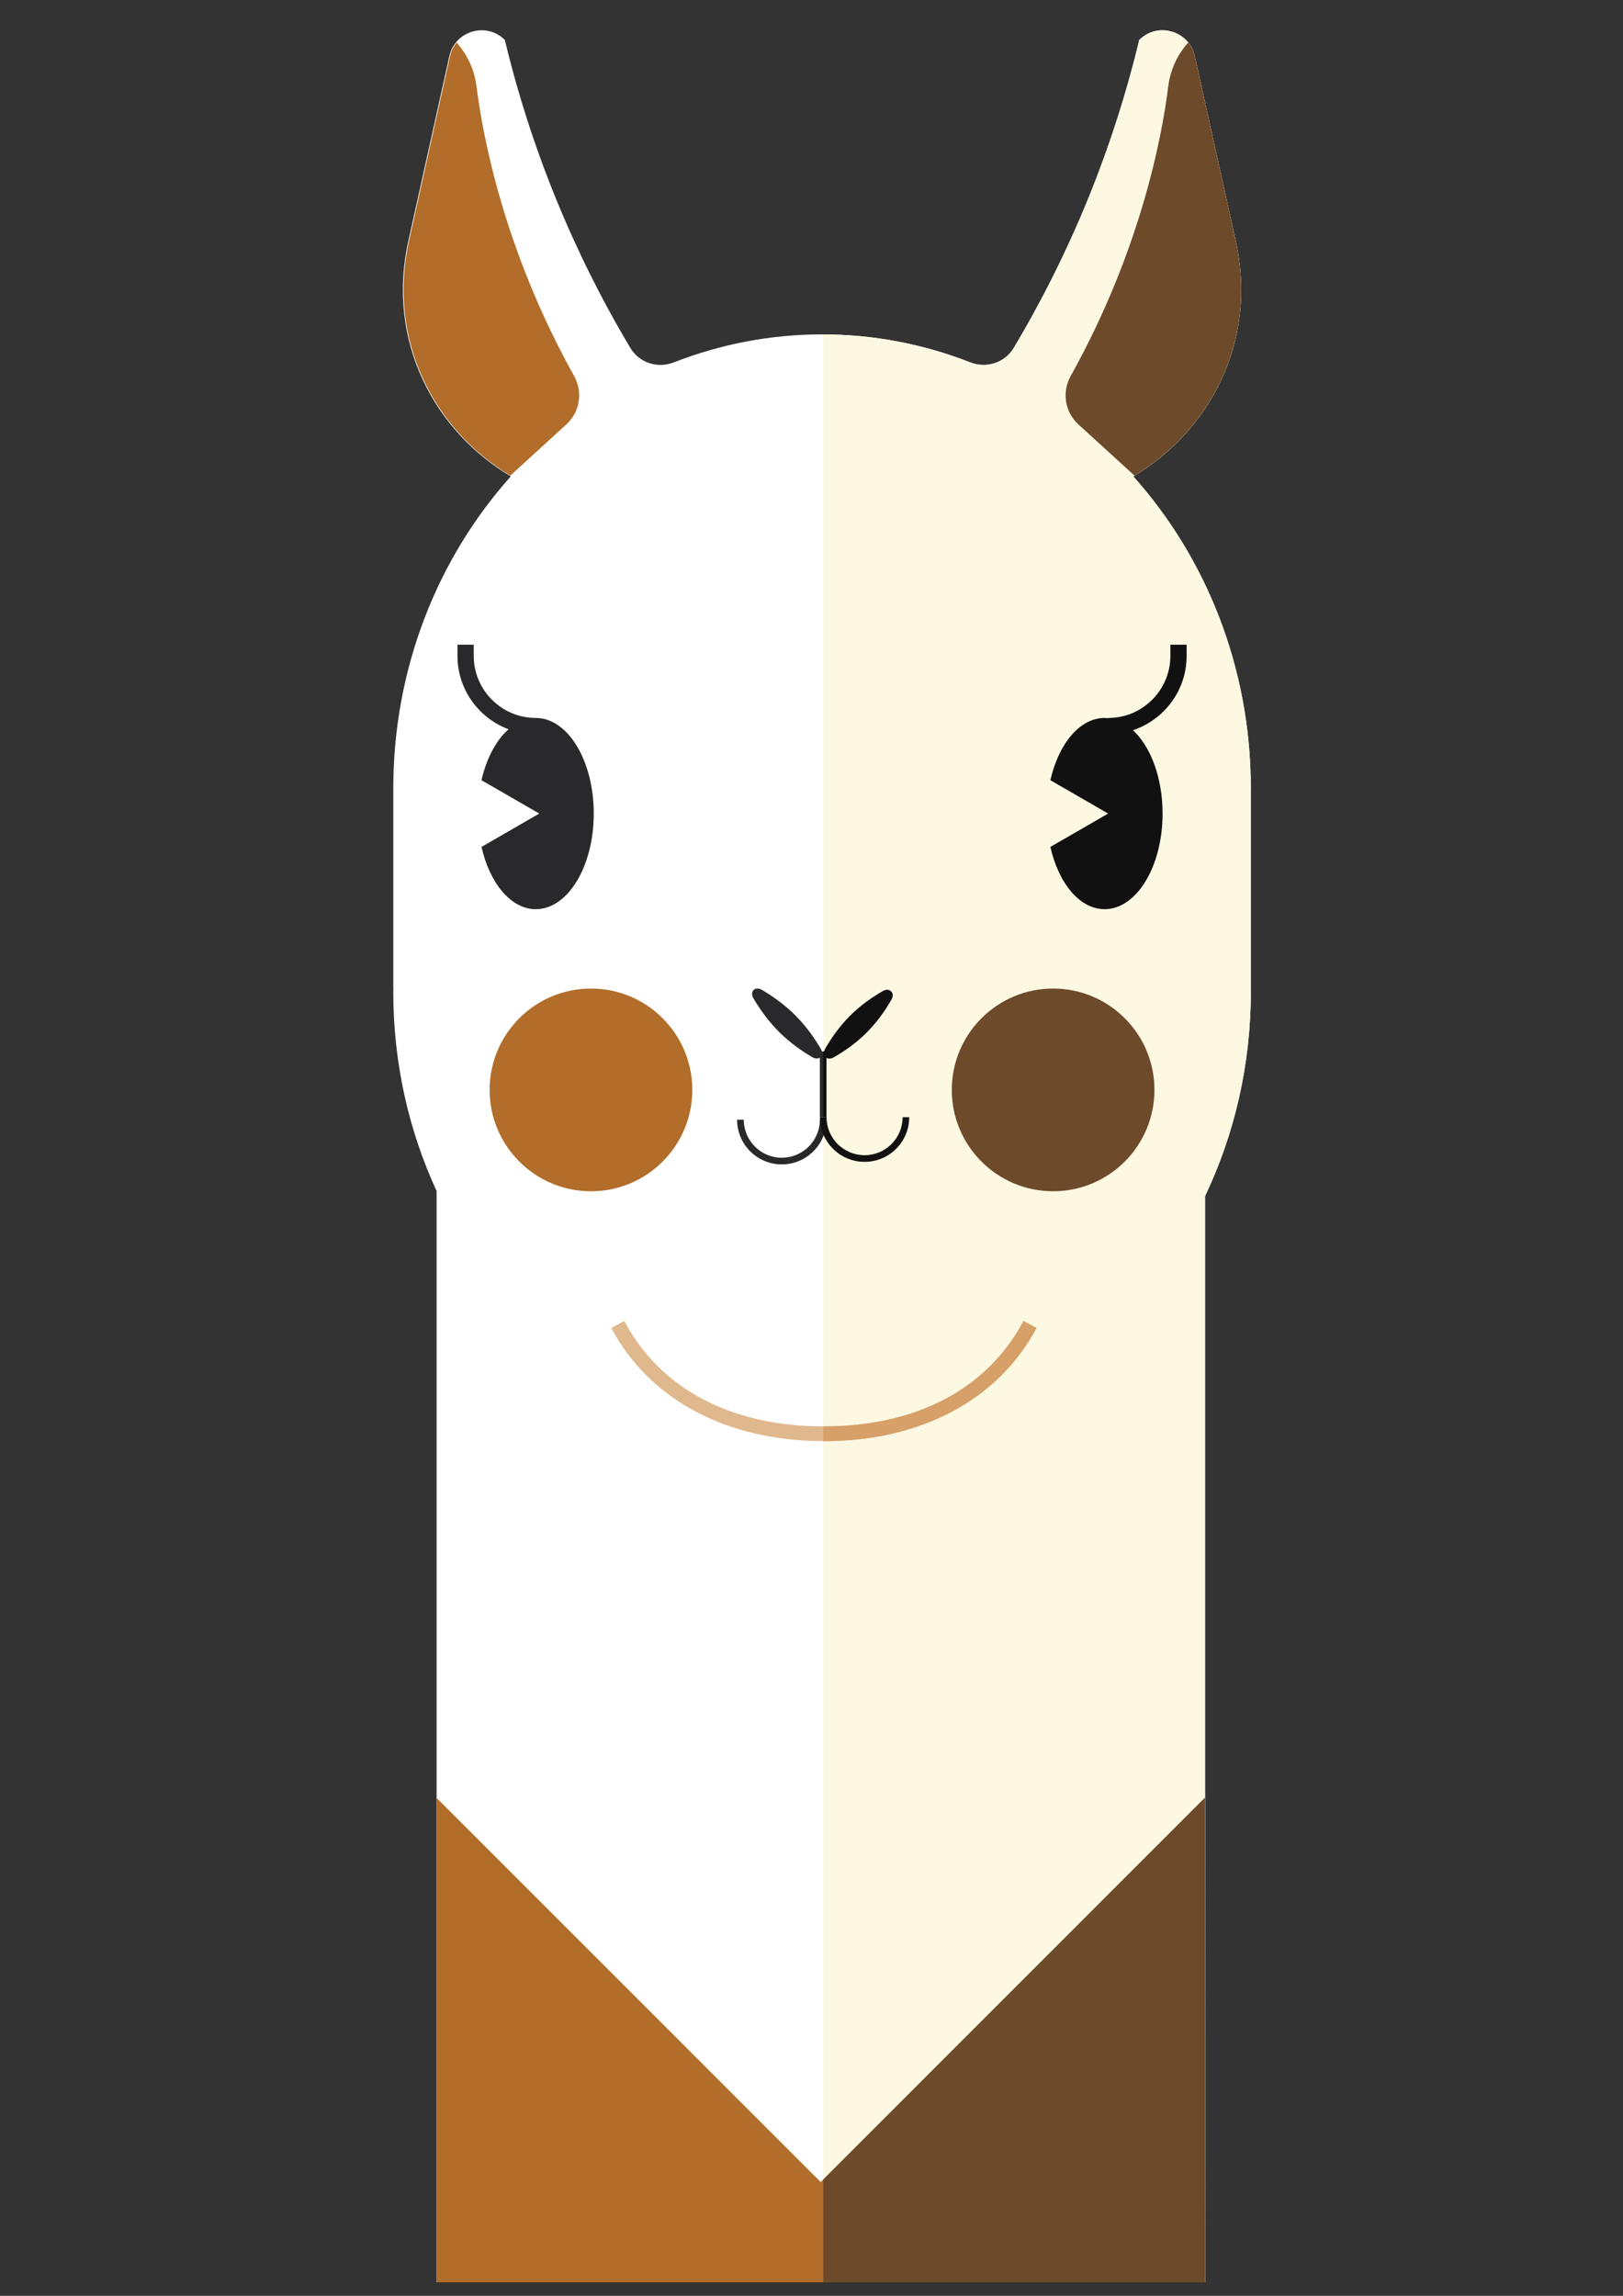 <?xml version="1.0" encoding="UTF-8" standalone="no"?>
<!-- Created with Inkscape (http://www.inkscape.org/) -->

<svg
   xmlns:dc="http://purl.org/dc/elements/1.1/"
   xmlns:cc="http://creativecommons.org/ns#"
   xmlns:rdf="http://www.w3.org/1999/02/22-rdf-syntax-ns#"
   xmlns:svg="http://www.w3.org/2000/svg"
   xmlns="http://www.w3.org/2000/svg"
   xmlns:sodipodi="http://sodipodi.sourceforge.net/DTD/sodipodi-0.dtd"
   xmlns:inkscape="http://www.inkscape.org/namespaces/inkscape"
   width="210mm"
   height="297mm"
   viewBox="0 0 210 297"
   version="1.1"
   id="svg79212"
   inkscape:version="0.92.1 r15371"
   sodipodi:docname="lama cheeks.svg">
  <rect x="0" y="0" width="210" height="297" fill="#333333" stroke="none"/>
  <defs
     id="defs79206" />
  <sodipodi:namedview
     id="base"
     pagecolor="#ffffff"
     bordercolor="#666666"
     borderopacity="1.0"
     inkscape:pageopacity="0.0"
     inkscape:pageshadow="2"
     inkscape:zoom="0.35"
     inkscape:cx="-70"
     inkscape:cy="560"
     inkscape:document-units="mm"
     inkscape:current-layer="layer1"
     showgrid="false"
     inkscape:window-width="1920"
     inkscape:window-height="1001"
     inkscape:window-x="-9"
     inkscape:window-y="-9"
     inkscape:window-maximized="1" />
  <g
     inkscape:label="Layer 1"
     inkscape:groupmode="layer"
     id="layer1">
    <path
       id="path128"
       style="fill:#ffffff;fill-opacity:1;fill-rule:nonzero;stroke:none;stroke-width:0.073"
       d="m 161.837,127.807 v -25.477 c 0,-0.109 0.007,-0.214 0.007,-0.323 0,-15.645 -5.79,-29.85 -15.207,-40.379 9.831,-5.824 16.15,-17.415 13.255,-30.455 L 154.59,7.263 c -0.733,-3.289 -4.803,-4.474 -7.183,-2.093 -3.381,14.063 -8.866,27.488 -16.237,39.839 -1.154,1.93 -3.526,2.692 -5.623,1.873 -5.978,-2.338 -12.435,-3.624 -19.183,-3.624 -6.747,0 -13.204,1.286 -19.182,3.624 -2.097,0.819 -4.469,0.057 -5.623,-1.873 C 74.191,32.658 68.701,19.234 65.323,5.17 62.94,2.789 58.869,3.975 58.14,7.263 L 52.834,31.173 C 49.94,44.213 56.26,55.804 66.09,61.628 56.674,72.157 50.887,86.362 50.887,102.007 v 25.8 h 0.013 c 0,0.176 -0.013,0.349 -0.013,0.526 0,9.237 2.02,17.973 5.607,25.75 V 295.261 H 155.924 V 154.735 c 3.773,-7.939 5.92,-16.904 5.92,-26.402 0,-0.177 -0.015,-0.35 -0.015,-0.526"
       inkscape:connector-curvature="0" />
    <path
       id="path130"
       style="fill:#fdf8e2;fill-opacity:1;fill-rule:nonzero;stroke:none;stroke-width:0.073"
       d="m 161.837,102.329 c 0,-0.107 0.007,-0.214 0.007,-0.321 0,-15.646 -5.79,-29.852 -15.207,-40.38 9.831,-5.824 16.15,-17.414 13.255,-30.454 L 154.59,7.263 c -0.733,-3.288 -4.803,-4.474 -7.183,-2.093 -3.381,14.063 -8.866,27.487 -16.237,39.839 -1.154,1.93 -3.526,2.692 -5.623,1.873 -5.927,-2.319 -12.334,-3.6 -19.023,-3.62 V 295.261 h 49.4 V 154.735 c 3.773,-7.939 5.92,-16.904 5.92,-26.403 0,-0.176 -0.015,-0.35 -0.015,-0.526 h 0.007"
       inkscape:connector-curvature="0" />
    <path
       id="path132"
       style="fill:#e0b88e;fill-opacity:1;fill-rule:nonzero;stroke:none;stroke-width:0.073"
       d="m 106.604,186.435 c -12.537,0 -22.571,-5.336 -27.511,-14.642 l 1.685,-0.897 c 4.669,8.789 13.84,13.63 25.825,13.63 11.985,0 21.156,-4.841 25.821,-13.63 l 1.69,0.897 c -4.948,9.306 -14.975,14.642 -27.511,14.642"
       inkscape:connector-curvature="0" />
    <path
       id="path134"
       style="fill:#29282a;fill-opacity:1;fill-rule:nonzero;stroke:none;stroke-width:0.073"
       d="m 106.082,144.523 h 0.852 v -8.496 h -0.852 z"
       inkscape:connector-curvature="0" />
    <path
       id="path136"
       style="fill:#29282a;fill-opacity:1;fill-rule:nonzero;stroke:none;stroke-width:0.073"
       d="m 106.082,144.851 c 0,2.718 -2.206,4.922 -4.926,4.922 -2.713,0 -4.919,-2.203 -4.919,-4.922 h -0.863 c 0,3.193 2.59,5.782 5.782,5.782 3.192,0 5.782,-2.589 5.782,-5.782"
       inkscape:connector-curvature="0" />
    <path
       id="path138"
       style="fill:#121112;fill-opacity:1;fill-rule:nonzero;stroke:none;stroke-width:0.073"
       d="m 116.79,144.524 c 0,2.718 -2.206,4.921 -4.919,4.921 -2.721,0 -4.926,-2.203 -4.926,-4.921 h -0.856 c 0,3.192 2.583,5.781 5.782,5.781 3.192,0 5.775,-2.589 5.775,-5.781"
       inkscape:connector-curvature="0" />
    <path
       id="path140"
       style="fill:#29282a;fill-opacity:1;fill-rule:nonzero;stroke:none;stroke-width:0.073"
       d="m 100.779,133.47 c -1.473,-1.478 -2.561,-3.072 -3.287,-4.315 -0.522,-0.898 0.196,-1.616 1.096,-1.095 1.241,0.725 2.837,1.81 4.317,3.288 1.473,1.477 2.561,3.073 3.287,4.316 0.522,0.897 -0.196,1.615 -1.096,1.093 -1.241,-0.724 -2.837,-1.809 -4.317,-3.287"
       inkscape:connector-curvature="0" />
    <path
       id="path142"
       style="fill:#121112;fill-opacity:1;fill-rule:nonzero;stroke:none;stroke-width:0.073"
       d="m 112.14,133.579 c 1.444,-1.45 2.503,-3.023 3.199,-4.253 0.508,-0.887 -0.225,-1.62 -1.11,-1.114 -1.233,0.699 -2.808,1.755 -4.259,3.205 -1.444,1.45 -2.503,3.024 -3.199,4.253 -0.508,0.887 0.225,1.619 1.11,1.114 1.233,-0.699 2.808,-1.754 4.259,-3.205"
       inkscape:connector-curvature="0" />
    <path
       id="path144"
       style="fill:#29282a;fill-opacity:1;fill-rule:nonzero;stroke:none;stroke-width:0.073"
       d="m 69.325,92.878 v 0 c -4.426,0 -8.028,-3.601 -8.028,-8.027 v -1.448 h -2.105 v 1.448 c 0,4.347 2.756,8.053 6.61,9.489 -1.6,1.413 -2.857,3.755 -3.498,6.594 l 3.498,2.018 3.976,2.296 -3.976,2.296 -3.498,2.018 c 1.062,4.701 3.802,8.055 7.023,8.055 4.143,0 7.5,-5.538 7.5,-12.37 0,-6.832 -3.358,-12.37 -7.5,-12.37"
       inkscape:connector-curvature="0" />
    <path
       id="path146"
       style="fill:#121112;fill-opacity:1;fill-rule:nonzero;stroke:none;stroke-width:0.073"
       d="m 151.434,83.403 v 1.448 c 0,4.426 -3.599,8.027 -8.024,8.027 v 0.04 c -0.16,-0.016 -0.319,-0.04 -0.486,-0.04 -3.214,0 -5.956,3.355 -7.016,8.055 l 3.497,2.019 3.976,2.296 -3.976,2.296 -3.497,2.019 c 1.059,4.701 3.794,8.055 7.016,8.055 4.143,0 7.502,-5.539 7.502,-12.37 0,-4.634 -1.545,-8.667 -3.831,-10.785 4.027,-1.339 6.943,-5.139 6.943,-9.612 v -1.448"
       inkscape:connector-curvature="0" />
    <path
       id="path148"
       style="fill:#6d4a2a;fill-opacity:1;fill-rule:nonzero;stroke:none;stroke-width:0.073"
       d="m 153.741,5.506 v 0 c -1.408,1.577 -2.314,3.537 -2.576,5.636 -0.769,6.222 -3.475,21.078 -12.631,37.503 -1.154,2.067 -0.754,4.65 0.987,6.246 l 7.27,6.639 c 9.744,-5.854 15.983,-17.385 13.103,-30.356 L 154.59,7.263 C 154.437,6.58 154.14,5.994 153.741,5.506"
       inkscape:connector-curvature="0" />
    <path
       id="path150"
       style="fill:#b16d29;fill-opacity:1;fill-rule:nonzero;stroke:none;stroke-width:0.073"
       d="m 59.078,5.506 v 0 c 1.409,1.577 2.313,3.537 2.574,5.636 0.773,6.222 3.481,21.078 12.633,37.503 1.151,2.067 0.757,4.65 -0.99,6.246 l -7.267,6.639 C 56.287,55.676 50.045,44.145 52.924,31.174 L 58.23,7.263 c 0.152,-0.683 0.453,-1.269 0.848,-1.757"
       inkscape:connector-curvature="0" />
    <path
       id="path152"
       style="fill:#121112;fill-opacity:1;fill-rule:nonzero;stroke:none;stroke-width:0.073"
       d="m 106.525,144.523 h 0.415 v -8.496 h -0.415 z"
       inkscape:connector-curvature="0" />
    <path
       id="path154"
       style="fill:#d6a068;fill-opacity:1;fill-rule:nonzero;stroke:none;stroke-width:0.073"
       d="m 106.604,184.526 c -0.029,0 -0.051,-0.002 -0.08,-0.002 v 1.909 c 0.029,0 0.051,0.002 0.08,0.002 12.537,0 22.563,-5.337 27.511,-14.642 l -1.69,-0.896 c -4.665,8.789 -13.835,13.629 -25.821,13.629"
       inkscape:connector-curvature="0" />
    <path
       id="path156"
       style="fill:#b16d29;fill-opacity:1;fill-rule:nonzero;stroke:none;stroke-width:0.073"
       d="m 155.903,232.572 -49.712,49.713 -49.698,-49.694 v 62.669 H 155.917"
       inkscape:connector-curvature="0" />
    <path
       id="path158"
       style="fill:#6d4a2a;fill-opacity:1;fill-rule:nonzero;stroke:none;stroke-width:0.073"
       d="m 155.903,232.572 -49.378,49.377 v 13.312 h 49.393"
       inkscape:connector-curvature="0" />
    <path
       id="path160"
       style="fill:#6d4a2a;fill-opacity:1;fill-rule:nonzero;stroke:none;stroke-width:0.073"
       d="m 149.373,140.997 c 0,7.241 -5.869,13.112 -13.11,13.112 -7.241,0 -13.11,-5.871 -13.11,-13.112 0,-7.242 5.869,-13.112 13.11,-13.112 7.241,0 13.11,5.87 13.11,13.112"
       inkscape:connector-curvature="0" />
    <path
       id="path162"
       style="fill:#b16d29;fill-opacity:1;fill-rule:nonzero;stroke:none;stroke-width:0.073"
       d="m 89.577,140.997 c 0,7.241 -5.869,13.112 -13.109,13.112 -7.243,0 -13.114,-5.871 -13.114,-13.112 0,-7.242 5.871,-13.112 13.114,-13.112 7.239,0 13.109,5.87 13.109,13.112"
       inkscape:connector-curvature="0" />
  </g>
</svg>
